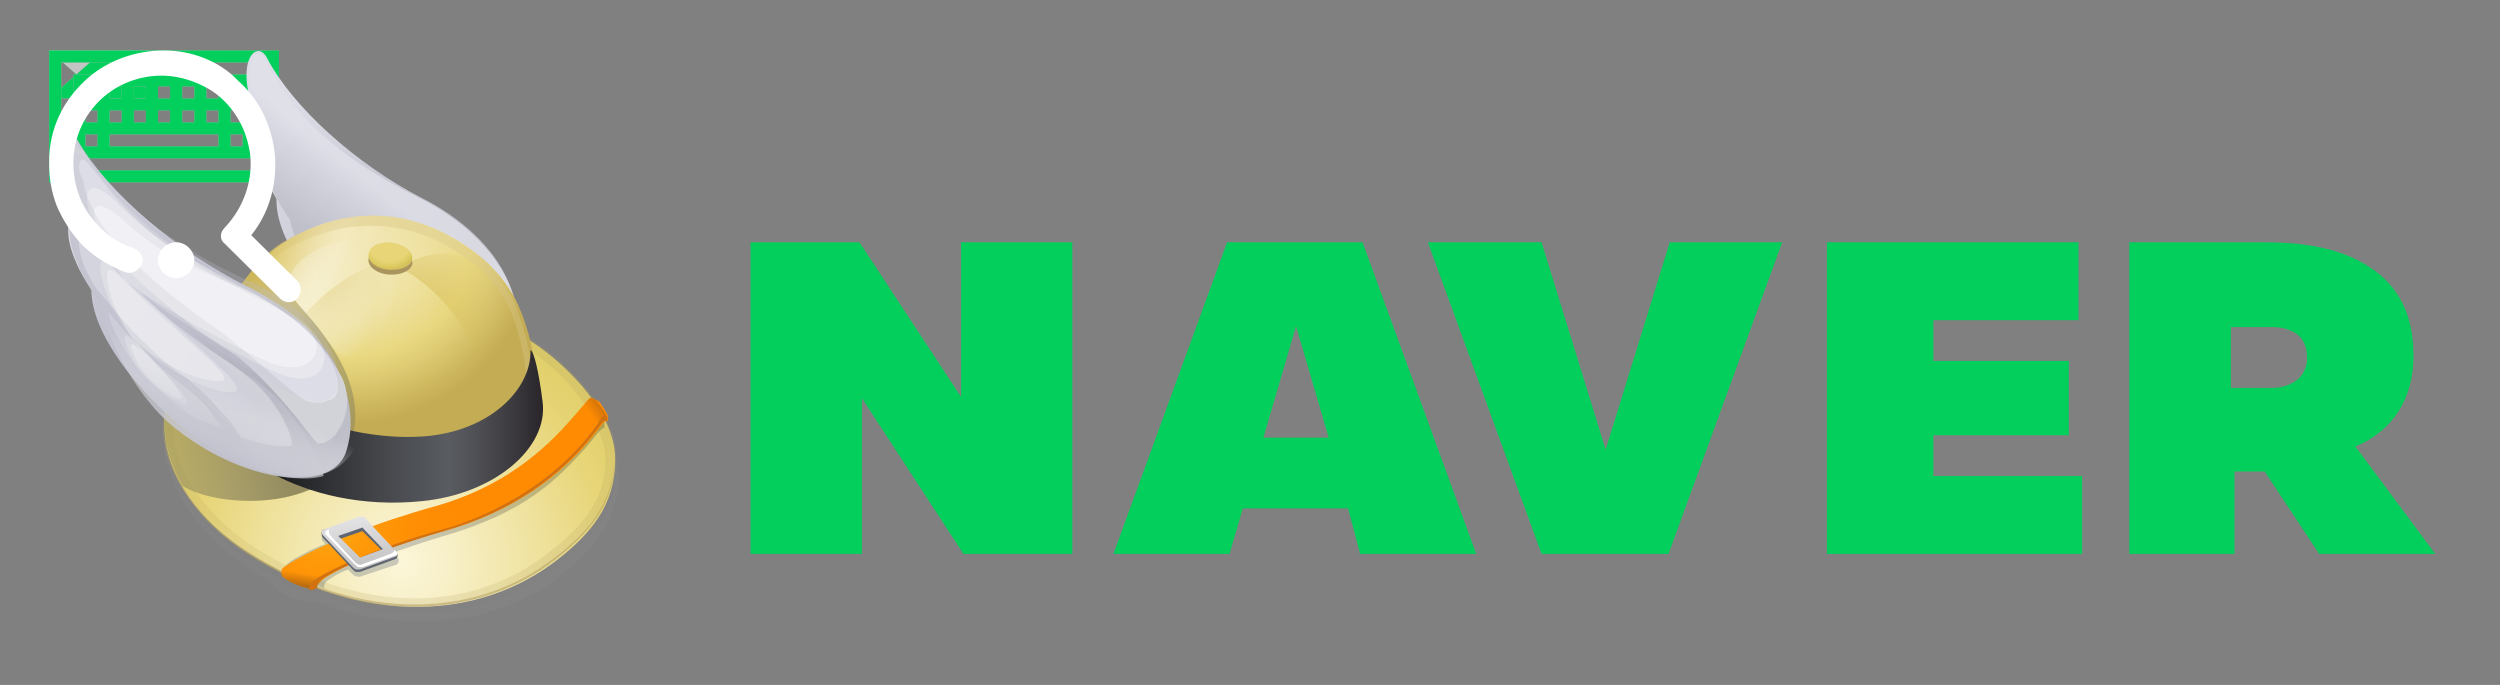<svg width="146" height="40" viewBox="0 0 146 40" fill="none" xmlns="http://www.w3.org/2000/svg">
<rect x="0" y="0" width="146" height="40" fill="#808080" stroke="none"/>
<path d="M2.871 2.947H9.228L6.049 5.747L2.871 2.947Z" fill="#03CF5D"/>
<path d="M2.871 2.947H9.228L6.049 5.747L2.871 2.947Z" fill="#C4C4C4"/>
<path d="M2.871 5.747H9.228L6.049 2.947L2.871 5.747Z" fill="#C4C4C4"/>
<path d="M2.871 5.747H9.228L6.049 2.947L2.871 5.747Z" fill="#03CF5D"/>
<path d="M4.99 4.347H14.878V9.248H4.284V4.347H4.99ZM13.465 8.547H14.172V7.847H13.465V8.547ZM13.465 7.147H14.172V6.447H13.465V7.147ZM13.465 5.747H14.172V5.047H13.465V5.747ZM8.521 5.047H7.815V5.747H8.521V5.047ZM8.521 6.447H7.815V7.147H8.521V6.447ZM9.934 5.047H9.228V5.747H9.934V5.047ZM9.934 6.447H9.228V7.147H9.934V6.447ZM11.347 5.047H10.64V5.747H11.347V5.047ZM11.347 6.447H10.64V7.147H11.347V6.447ZM12.759 5.047H12.053V5.747H12.759V5.047ZM12.759 6.447H12.053V7.147H12.759V6.447ZM6.402 8.547H12.759V7.847H6.402V8.547ZM6.402 7.147H7.109V6.447H6.402V7.147ZM6.402 5.747H7.109V5.047H6.402V5.747ZM4.99 8.547H5.696V7.847H4.99V8.547ZM4.99 7.147H5.696V6.447H4.99V7.147ZM4.99 5.747H5.696V5.047H4.99V5.747ZM15.584 10.648H2.871V2.947H16.29V10.648H15.584ZM15.584 3.647H3.577V9.948H15.584V3.647Z" fill="#B4B4B4"/>
<path d="M4.99 4.347H14.878V9.248H4.284V4.347H4.99ZM13.465 8.547H14.172V7.847H13.465V8.547ZM13.465 7.147H14.172V6.447H13.465V7.147ZM13.465 5.747H14.172V5.047H13.465V5.747ZM8.521 5.047H7.815V5.747H8.521V5.047ZM8.521 6.447H7.815V7.147H8.521V6.447ZM9.934 5.047H9.228V5.747H9.934V5.047ZM9.934 6.447H9.228V7.147H9.934V6.447ZM11.347 5.047H10.64V5.747H11.347V5.047ZM11.347 6.447H10.64V7.147H11.347V6.447ZM12.759 5.047H12.053V5.747H12.759V5.047ZM12.759 6.447H12.053V7.147H12.759V6.447ZM6.402 8.547H12.759V7.847H6.402V8.547ZM6.402 7.147H7.109V6.447H6.402V7.147ZM6.402 5.747H7.109V5.047H6.402V5.747ZM4.99 8.547H5.696V7.847H4.99V8.547ZM4.99 7.147H5.696V6.447H4.99V7.147ZM4.99 5.747H5.696V5.047H4.99V5.747ZM15.584 10.648H2.871V2.947H16.29V10.648H15.584ZM15.584 3.647H3.577V9.948H15.584V3.647Z" fill="#03CF5D"/>
<path fill-rule="evenodd" clip-rule="evenodd" d="M56.266 32.35L50.333 23.249V32.35H43.835V14.148H50.192L56.125 23.179V14.148H62.623V32.35H56.266Z" fill="#03CF5D"/>
<path d="M79.432 32.35H86.212L79.573 14.148H71.663L65.024 32.35H71.804L72.581 29.689H78.726L79.432 32.35ZM73.782 25.559L75.689 19.048L77.596 25.559H73.782Z" fill="#03CF5D"/>
<path fill-rule="evenodd" clip-rule="evenodd" d="M97.442 32.35L104.081 14.148H97.512L93.769 26.259L90.026 14.148H83.387L90.026 32.35H97.442Z" fill="#03CF5D"/>
<path d="M124.351 32.35H130.495V27.537H132.261L135.44 32.35H142.22L137.558 26.073C139.748 25.166 140.948 23.284 140.948 20.773C140.948 18.402 140.101 16.728 138.406 15.612C136.923 14.635 135.016 14.148 132.19 14.148H124.351V32.35ZM134.168 22.168C133.745 22.516 133.18 22.656 132.685 22.656H130.283V19.099H132.685C133.25 19.099 133.815 19.238 134.238 19.587C134.592 19.936 134.733 20.354 134.733 20.912C134.733 21.4 134.521 21.888 134.168 22.168Z" fill="#03CF5D"/>
<path fill-rule="evenodd" clip-rule="evenodd" d="M121.597 32.35V27.799H112.909V25.419H120.819V21.078H112.909V18.698H121.384V14.148H106.694V32.35H121.597Z" fill="#03CF5D"/>
<g opacity="0.2">
<path opacity="0.2" fill-rule="evenodd" clip-rule="evenodd" d="M34.512 24.088C33.311 22.478 31.616 21.218 30.416 20.588C25.472 17.998 19.115 16.457 14.242 19.048C7.108 22.898 8.804 29.549 14.807 33.4C15.372 33.75 15.584 33.96 15.937 34.1C15.937 34.31 16.078 34.38 16.29 34.52C16.785 34.87 17.773 35.29 18.409 35.15C18.55 35.22 18.692 35.22 18.833 35.29C23.918 37.11 29.215 36.41 32.676 33.68C34.724 32.069 36.066 30.389 36.137 27.869C36.066 26.329 34.795 24.439 34.512 24.088Z" fill="#C5C5C5"/>
<path opacity="0.2" fill-rule="evenodd" clip-rule="evenodd" d="M34.935 24.299C34.3 23.389 31.545 20.588 30.345 19.958C25.401 17.368 19.327 15.828 14.383 18.418C7.249 22.198 8.733 28.849 14.665 32.77C15.23 33.12 15.513 33.33 16.007 33.54C16.007 33.68 16.078 33.82 16.219 33.89C16.714 34.24 17.632 34.66 18.197 34.52C18.267 34.52 18.62 34.66 18.691 34.73C23.847 36.62 29.003 35.85 32.534 33.05C34.582 31.439 35.995 29.759 35.995 27.239C35.924 26.259 35.077 24.439 34.935 24.299Z" fill="#707070"/>
</g>
<path fill-rule="evenodd" clip-rule="evenodd" d="M35.925 26.889C35.995 23.879 32.464 20.658 30.345 19.538C25.401 16.948 19.468 15.408 14.524 17.998C7.391 21.779 8.521 28.499 14.595 32.35C21.305 36.62 28.014 36.2 32.535 32.7C34.512 31.16 35.925 29.479 35.925 26.889Z" fill="url(#paint0_radial)"/>
<path opacity="0.2" d="M20.104 17.088C23.071 17.088 26.39 17.998 29.992 19.888C33.524 21.778 35.36 25.139 35.36 26.819C35.36 28.919 34.371 30.459 32.04 32.28C29.78 34.03 27.167 34.94 24.201 34.94C21.093 34.94 17.844 33.89 14.807 31.93C11.7 29.899 10.005 27.099 10.075 24.509C10.146 22.058 11.77 19.888 14.666 18.418C16.29 17.578 18.197 17.088 20.104 17.088ZM20.104 16.598C18.127 16.598 16.22 17.018 14.454 17.928C7.321 21.778 8.451 28.499 14.525 32.35C17.844 34.52 21.164 35.43 24.271 35.43C27.379 35.43 30.204 34.45 32.464 32.7C34.512 31.09 35.925 29.409 35.995 26.819C36.066 23.809 32.535 20.588 30.416 19.468C27.096 17.858 23.565 16.598 20.104 16.598Z" fill="url(#paint1_radial)"/>
<path opacity="0.6" fill-rule="evenodd" clip-rule="evenodd" d="M32.394 32.561C27.944 36.061 21.164 36.481 14.454 32.211C11.276 30.18 9.51 27.31 9.51 24.58C9.44 27.38 11.276 30.25 14.454 32.351C21.164 36.621 27.874 36.201 32.394 32.701C34.442 31.09 35.855 29.41 35.925 26.82V26.75C35.784 29.34 34.442 31.02 32.394 32.561Z" fill="#B6A466"/>
<path fill-rule="evenodd" clip-rule="evenodd" d="M24.624 11.558C20.81 9.598 17.067 6.237 15.584 3.367C14.948 2.177 13.465 3.787 15.231 7.428C14.948 7.568 14.807 8.688 15.301 10.018C15.513 10.508 15.796 10.998 16.149 11.628C16.078 14.008 18.55 17.229 21.022 19.259C22.505 20.449 23.989 21.289 25.26 21.709C26.39 22.059 27.732 22.269 28.65 21.989C28.65 21.989 29.709 21.779 30.063 20.659C30.769 18.209 29.851 14.218 24.624 11.558Z" fill="url(#paint2_linear)"/>
<path opacity="0.8" fill-rule="evenodd" clip-rule="evenodd" d="M24.342 11.487C19.327 8.967 16.997 6.517 15.513 3.506C14.878 2.246 13.818 4.346 15.443 7.847C14.948 8.477 15.372 10.647 16.926 12.817C17.491 15.198 18.904 17.228 21.87 19.748C24.695 22.128 28.368 22.969 29.639 20.728C31.122 18.558 29.78 14.148 24.342 11.487Z" fill="url(#paint3_linear)"/>
<path fill-rule="evenodd" clip-rule="evenodd" d="M12.9 21.778C11.911 21.218 12.547 19.748 11.134 21.078C8.733 23.738 9.651 26.539 10.64 28.359C12.759 29.759 19.822 29.969 20.74 25.558C15.443 24.368 13.253 22.128 12.9 21.778Z" fill="url(#paint4_linear)"/>
<path fill-rule="evenodd" clip-rule="evenodd" d="M29.569 26.609C32.747 23.879 30.699 18.418 29.922 17.158C29.498 16.458 28.933 15.758 28.227 15.128C23.706 11.347 19.257 12.537 16.856 14.008C15.726 14.638 14.807 15.688 14.101 16.668C12.124 20.798 12.971 25.069 12.971 25.069C18.551 28.219 24.766 28.009 29.569 26.609Z" fill="url(#paint5_radial)"/>
<path opacity="0.4" fill-rule="evenodd" clip-rule="evenodd" d="M13.96 16.808C12.194 20.658 12.759 24.719 12.829 25.069C12.9 25.209 12.971 25.279 13.041 25.279C12.971 24.649 12.476 21.008 14.03 17.368C14.101 17.158 14.242 17.018 14.383 16.808C14.948 16.038 15.655 15.268 16.502 14.708C16.785 14.498 17.067 14.358 17.35 14.218C19.68 13.098 23.494 12.257 27.379 15.198C27.873 15.548 28.368 15.968 28.721 16.458C28.862 16.598 28.933 16.738 29.074 16.878C29.427 17.298 29.78 17.998 30.063 18.838C30.628 20.518 31.334 23.599 29.922 25.699H29.992C31.97 23.179 30.698 19.188 29.992 17.578C29.851 17.368 29.78 17.158 29.639 17.018C29.215 16.388 28.916 15.758 28.281 15.198C23.42 11.136 19.051 12.69 16.65 14.09C15.52 14.72 14.666 15.828 13.96 16.808Z" fill="#D6C486"/>
<path opacity="0.3" fill-rule="evenodd" clip-rule="evenodd" d="M29.569 26.609C32.747 23.879 30.699 18.418 29.922 17.158C29.498 16.458 28.933 15.758 28.227 15.128C23.706 11.347 19.257 12.537 16.856 14.008C15.726 14.638 14.807 15.688 14.101 16.668C12.124 20.798 12.971 25.069 12.971 25.069C18.551 28.219 24.766 28.009 29.569 26.609Z" fill="url(#paint6_radial)"/>
<path opacity="0.2" fill-rule="evenodd" clip-rule="evenodd" d="M34.866 23.669C34.724 23.459 34.442 23.669 34.23 23.879C32.959 25.139 30.699 28.22 25.19 29.83C24.06 30.18 22.788 30.53 21.588 30.88L21.164 30.53C21.093 30.46 20.881 30.46 20.811 30.46L18.974 31.23C18.762 31.3 18.762 31.51 18.833 31.58C18.974 31.72 18.974 31.79 18.974 31.79C18.339 32 17.844 32.28 17.209 32.63C16.573 32.98 16.573 33.26 16.644 33.33C16.997 33.61 18.621 34.24 18.974 34.38C18.833 34.31 18.974 33.96 19.257 33.82C19.539 33.61 19.963 33.4 20.316 33.26L20.599 33.54C20.74 33.68 20.881 33.68 21.023 33.68L23.141 32.98C23.283 32.91 23.353 32.7 23.212 32.56C23.071 32.42 22.788 32.35 22.788 32.35C23.283 32.14 24.766 31.65 25.684 31.37C30.628 29.97 32.464 28.08 34.23 26.119C34.654 25.629 35.148 24.929 35.289 24.999C35.36 24.579 35.148 24.159 34.866 23.669Z" fill="url(#paint7_linear)"/>
<path fill-rule="evenodd" clip-rule="evenodd" d="M34.371 23.319C33.17 24.649 30.84 28.009 25.472 29.55C22.152 30.46 18.48 31.86 16.573 33.12C16.361 33.26 16.432 33.61 16.502 33.68C16.997 34.1 18.127 34.52 18.55 34.31C18.409 34.24 18.762 33.89 18.974 33.75C20.669 32.7 23.353 31.72 26.178 30.95C32.04 29.2 34.442 25.699 35.219 24.719C35.36 24.579 35.36 24.579 35.501 24.579C35.572 24.299 35.431 24.089 35.007 23.459C34.724 23.319 34.512 23.109 34.371 23.319Z" fill="url(#paint8_radial)"/>
<path fill-rule="evenodd" clip-rule="evenodd" d="M17.703 32.91C17.632 32.84 17.632 32.7 17.632 32.56C17.279 32.77 16.926 32.98 16.573 33.12C16.361 33.26 16.432 33.61 16.502 33.68C16.997 34.1 18.127 34.52 18.55 34.31C18.409 34.24 18.762 33.89 18.974 33.75C19.186 33.61 19.257 33.54 19.539 33.4C18.833 33.33 17.915 33.12 17.703 32.91Z" fill="url(#paint9_linear)"/>
<path opacity="0.4" fill-rule="evenodd" clip-rule="evenodd" d="M34.866 23.459C34.795 23.319 34.513 23.109 34.371 23.319C34.159 23.529 33.947 23.809 33.665 24.089C33.806 24.019 33.947 24.159 34.089 24.299C34.513 24.649 34.654 24.789 34.795 25.069C34.936 24.929 35.007 24.789 35.078 24.719C35.219 24.579 35.289 24.579 35.431 24.579C35.501 24.299 35.36 24.089 34.866 23.459Z" fill="url(#paint10_linear)"/>
<path fill-rule="evenodd" clip-rule="evenodd" d="M28.862 16.878C27.873 15.128 24.554 12.888 20.175 14.008C16.926 14.778 16.855 16.388 16.855 16.528C17.209 17.789 18.904 20.309 20.74 21.219C24.554 22.899 30.91 20.169 28.862 16.878Z" fill="url(#paint11_radial)"/>
<path opacity="0.5" fill-rule="evenodd" clip-rule="evenodd" d="M16.785 19.609C16.785 19.609 18.904 16.459 21.87 15.479L23 15.549C23.212 20.169 20.952 21.849 18.268 21.919C16.714 21.919 16.361 21.079 16.785 19.609Z" fill="url(#paint12_radial)"/>
<path opacity="0.6" fill-rule="evenodd" clip-rule="evenodd" d="M23.353 15.618C25.543 16.808 27.238 18.978 27.591 20.448C27.591 20.448 27.802 21.288 27.944 22.338C27.944 22.338 31.758 20.728 29.356 16.948C26.955 13.097 23.353 15.618 23.353 15.618Z" fill="url(#paint13_radial)"/>
<path fill-rule="evenodd" clip-rule="evenodd" d="M24.059 15.197C24.201 15.617 23.706 16.038 22.858 16.038C22.082 16.038 21.517 15.617 21.517 15.197C21.517 14.777 21.94 14.427 22.717 14.427C23.353 14.427 23.918 14.707 24.059 15.197Z" fill="#AA955E"/>
<path fill-rule="evenodd" clip-rule="evenodd" d="M24.059 14.918C24.201 15.338 23.706 15.758 22.858 15.758C22.082 15.758 21.517 15.338 21.517 14.918C21.517 14.498 21.94 14.148 22.717 14.148C23.424 14.217 23.918 14.498 24.059 14.918Z" fill="url(#paint14_radial)"/>
<path fill-rule="evenodd" clip-rule="evenodd" d="M23.777 14.638C23.636 14.428 23.142 14.078 22.576 14.218C22.082 14.358 22.082 14.568 22.082 14.568C22.153 14.778 22.364 15.128 22.647 15.268C23.142 15.548 24.06 15.128 23.777 14.638Z" fill="url(#paint15_radial)"/>
<path opacity="0.7" fill-rule="evenodd" clip-rule="evenodd" d="M12.83 21.29C14.171 24.44 20.457 25.98 20.457 25.98C21.87 21.92 17.773 18.279 16.432 16.669C15.796 15.899 15.725 15.129 15.867 14.639C15.231 15.199 14.666 15.899 14.171 16.599C13.253 18.209 12.971 19.889 12.83 21.29Z" fill="url(#paint16_linear)"/>
<path opacity="0.7" fill-rule="evenodd" clip-rule="evenodd" d="M14.101 16.598C13.536 17.788 13.183 19.049 13.041 20.169C13.607 21.359 15.019 22.829 15.796 22.969C18.127 23.319 21.164 15.688 21.234 13.378C21.234 13.028 21.164 12.818 21.023 12.678C19.327 12.818 17.844 13.378 16.785 14.008C15.655 14.568 14.807 15.618 14.101 16.598Z" fill="url(#paint17_linear)"/>
<path fill-rule="evenodd" clip-rule="evenodd" d="M35.43 24.3C35.501 24.44 35.501 24.51 35.43 24.58C35.289 24.58 35.289 24.58 35.148 24.72C34.371 25.7 31.899 29.27 26.108 30.951C23.282 31.791 20.669 32.701 18.903 33.751C18.692 33.891 18.338 34.171 18.48 34.311C18.409 34.451 18.268 34.451 18.056 34.451C18.056 34.451 17.915 34.171 18.55 33.751C19.186 33.331 21.87 32.001 25.966 30.881C25.966 30.881 31.616 29.48 34.936 24.72C34.936 24.65 35.218 24.09 35.43 24.3Z" fill="#D17111"/>
<path d="M21.163 31.019L22.435 32.279L21.022 32.769L19.751 31.509L21.163 31.019ZM21.163 30.389H20.952L18.833 30.949C18.762 31.019 18.762 31.299 18.833 31.369L20.598 33.26C20.669 33.33 20.74 33.4 20.81 33.4H21.022L23.141 32.629C23.212 32.559 23.282 32.349 23.141 32.209L21.305 30.459C21.375 30.459 21.305 30.389 21.163 30.389Z" fill="#5F6672"/>
<path d="M21.163 30.809L22.364 32.069L21.022 32.56L19.751 31.299L21.163 30.809ZM21.163 30.179H20.952L18.833 30.949C18.762 31.019 18.762 31.089 18.833 31.229L20.598 33.12C20.669 33.19 20.74 33.26 20.81 33.26H21.022L23.141 32.49C23.212 32.419 23.212 32.349 23.141 32.209L21.375 30.319C21.446 30.249 21.305 30.179 21.163 30.179Z" fill="url(#paint18_linear)"/>
<path fill-rule="evenodd" clip-rule="evenodd" d="M23 32.071C23.141 32.211 23.353 32.351 23.141 32.421L21.164 33.121H20.952C20.881 33.121 20.811 33.051 20.74 32.981L19.045 31.23C18.904 31.09 19.045 31.02 19.115 30.95L19.257 30.88C19.186 30.88 19.186 31.09 19.257 31.23L20.74 32.841C20.811 32.911 20.881 32.911 20.952 32.981H21.093L22.788 32.351C23.141 32.211 23 32.071 23 32.071Z" fill="url(#paint19_radial)"/>
<path fill-rule="evenodd" clip-rule="evenodd" d="M12.194 23.109C12.194 26.189 17.703 29.969 24.624 29.269C28.933 28.849 32.04 26.119 31.687 23.459C31.475 21.778 31.193 20.518 30.981 20.448C31.051 22.689 28.65 25.209 24.695 25.489C19.468 25.839 13.748 22.968 12.829 20.448C12.9 20.448 12.194 21.148 12.194 23.109Z" fill="url(#paint20_linear)"/>
<path fill-rule="evenodd" clip-rule="evenodd" d="M14.454 16.738C10.357 14.707 6.332 11.277 4.566 8.266C3.86 7.006 2.306 8.757 4.284 12.537C3.93 12.747 3.789 13.867 4.425 15.267C4.637 15.827 4.99 16.387 5.343 16.948C5.343 19.468 8.027 22.828 10.64 24.928C12.194 26.189 13.818 27.029 15.231 27.449C16.431 27.799 17.844 28.009 18.833 27.659C18.833 27.659 19.963 27.379 20.245 26.259C21.022 23.738 19.963 19.468 14.454 16.738Z" fill="url(#paint21_linear)"/>
<g opacity="0.6">
<path opacity="0.6" fill-rule="evenodd" clip-rule="evenodd" d="M11.064 22.69C10.005 21.919 9.016 21.009 8.168 20.169C7.321 19.259 6.473 18.209 5.484 17.089C5.484 18.349 6.12 19.819 7.109 21.219C8.098 22.62 9.44 24.02 10.781 25.07C12.335 26.33 13.96 27.17 15.372 27.59C15.443 27.45 14.525 25.28 11.064 22.69Z" fill="#CECED5"/>
<path opacity="0.6" fill-rule="evenodd" clip-rule="evenodd" d="M6.332 18.21C6.968 18.98 7.533 19.61 8.098 20.24L8.592 20.73C9.016 21.15 9.44 21.5 9.934 21.92C10.358 22.27 10.852 22.62 11.276 22.971C12.335 23.881 12.406 24.301 12.971 25.001C11.912 24.581 11.841 24.721 10.711 23.951C10.428 23.741 10.216 23.531 9.934 23.321C9.51 22.971 9.087 22.55 8.733 22.2C8.31 21.78 7.886 21.36 7.603 20.87C7.533 20.8 7.462 20.66 7.391 20.59C6.756 19.61 6.403 18.77 6.332 18.21Z" fill="#FDFDFF"/>
</g>
<g opacity="0.8">
<path opacity="0.8" fill-rule="evenodd" clip-rule="evenodd" d="M18.904 27.8C18.904 27.8 18.762 27.309 18.48 26.68C17.915 25.419 16.714 23.249 14.383 21.849C11.841 20.309 9.793 18.768 8.027 17.158C6.403 15.548 5.061 14.008 4.354 12.678C4.001 12.818 3.86 14.008 4.496 15.408C4.707 15.898 5.061 16.458 5.414 17.088C5.767 17.578 8.663 21.079 10.852 22.619C12.9 24.019 14.172 25.699 14.807 26.68C15.09 27.169 15.302 27.45 15.302 27.52C16.573 27.94 17.915 28.08 18.904 27.8Z" fill="#CECED5"/>
<path opacity="0.8" fill-rule="evenodd" clip-rule="evenodd" d="M4.849 13.377C5.414 14.427 6.615 15.757 8.168 17.157C8.38 17.367 8.663 17.578 8.875 17.788C10.217 18.978 11.841 20.168 13.536 21.288C14.031 21.638 14.454 21.988 14.878 22.338C16.22 23.598 16.714 24.788 16.926 25.349C17.068 25.769 17.068 26.049 16.997 26.049C16.149 26.119 15.161 25.909 14.101 25.558C14.031 25.488 13.889 25.279 13.677 24.928C13.466 24.648 13.254 24.368 12.9 24.018C12.265 23.318 11.417 22.408 10.287 21.638C9.51 21.078 8.663 20.238 7.815 19.398C6.826 18.348 5.979 17.227 5.696 16.947C5.555 16.737 5.343 16.457 5.273 16.247L4.92 15.547C4.496 14.427 4.496 13.377 4.849 13.377Z" fill="#F6F6F9"/>
</g>
<path fill-rule="evenodd" clip-rule="evenodd" d="M4.072 8.756C4.142 8.616 4.284 8.546 4.354 8.546C4.496 8.546 4.707 8.686 4.849 8.826C4.99 9.106 5.131 9.316 5.272 9.527C6.049 10.647 7.038 11.837 8.592 13.167C10.146 14.567 12.194 15.827 14.03 16.737C14.878 17.157 15.725 17.648 16.432 18.138C18.48 19.468 19.539 21.218 19.963 22.058C20.528 23.248 20.245 24.438 19.751 25.138C19.469 25.698 18.904 25.909 18.55 25.909C18.127 25.488 16.149 22.618 13.748 20.728C11.629 19.468 9.793 17.927 8.239 16.527C7.038 15.407 6.049 14.287 5.343 13.237C5.131 12.957 4.99 12.677 4.849 12.397C4.425 11.557 4.142 10.717 4.072 10.017C3.931 9.597 3.931 9.036 4.072 8.756Z" fill="#E4E4E7"/>
<path fill-rule="evenodd" clip-rule="evenodd" d="M4.708 9.386C4.778 9.316 4.849 9.316 4.99 9.386C5.061 9.457 5.202 9.597 5.343 9.807C5.484 9.947 5.626 10.157 5.767 10.297C6.544 11.347 7.109 12.047 8.733 13.517C10.075 14.707 11.912 15.827 13.607 16.667C14.384 17.087 15.09 17.438 15.796 17.788C17.421 18.628 18.692 20.028 19.257 21.008C19.963 22.198 19.892 23.318 19.116 23.388C18.762 23.598 18.268 23.528 17.844 23.388C16.855 22.828 14.878 20.868 12.83 19.328C11.205 18.208 9.581 16.948 8.38 15.827C7.391 14.917 6.544 13.937 5.979 13.167C5.838 12.957 5.696 12.677 5.555 12.467C5.202 11.767 4.919 11.137 4.849 10.507C4.566 10.017 4.566 9.597 4.708 9.386Z" fill="#F9F9FC"/>
<g opacity="0.5">
<path opacity="0.5" fill-rule="evenodd" clip-rule="evenodd" d="M14.172 16.668C10.146 14.637 6.332 11.277 4.637 8.266C3.931 7.006 2.377 8.757 4.354 12.537C4.001 12.747 3.86 13.867 4.496 15.267C4.637 15.827 4.99 16.387 5.343 16.948C5.343 19.468 8.027 22.828 10.64 24.928C12.194 26.189 13.818 27.029 15.231 27.449C16.432 27.799 17.844 28.009 18.833 27.659C18.833 27.659 19.963 27.379 20.246 26.259C21.093 23.598 19.892 19.468 14.172 16.668Z" fill="#9B9BB1"/>
<path opacity="0.5" fill-rule="evenodd" clip-rule="evenodd" d="M11.064 24.298C13.042 25.138 10.005 22.128 9.369 21.427C10.075 21.988 13.465 24.438 15.302 24.158C16.432 24.018 12.547 20.797 10.782 19.047C11.488 19.537 15.655 22.548 17.844 23.318C20.034 24.088 20.74 21.567 17.986 18.627C17.138 17.927 16.008 17.087 14.807 16.527C10.923 14.847 7.25 12.186 5.273 9.526C4.143 7.916 2.942 9.806 5.061 13.587C4.637 13.517 4.425 14.287 4.919 15.687C5.202 16.387 5.626 17.227 6.12 17.927C5.838 18.487 6.968 20.657 7.038 20.797C7.815 22.338 10.499 24.018 11.064 24.298Z" fill="#BDBDD0"/>
<path opacity="0.5" fill-rule="evenodd" clip-rule="evenodd" d="M10.499 23.529C12.053 24.229 9.227 21.359 8.239 20.239C9.51 21.499 12.194 22.969 13.606 22.899C14.878 22.829 11.064 20.029 7.956 16.808C8.804 17.788 13.677 20.799 16.573 21.919C18.903 22.759 19.892 20.659 17.773 18.838C16.997 18.278 15.937 17.508 14.948 17.018C11.77 15.548 9.016 14.148 6.755 11.768C4.707 9.807 4.354 11.628 6.685 15.548C6.049 14.988 5.625 14.988 5.979 16.388C6.261 17.508 6.967 18.698 7.744 19.819C6.755 18.909 7.603 20.799 7.885 21.219C8.592 22.409 9.934 23.249 10.499 23.529Z" fill="#E6E6EC"/>
<path opacity="0.5" fill-rule="evenodd" clip-rule="evenodd" d="M10.216 23.178C11.629 23.878 8.874 21.008 7.674 19.677C9.298 21.288 11.558 22.268 12.83 22.268C14.171 22.268 10.428 19.677 6.544 15.687C7.462 16.877 12.759 19.887 15.867 21.218C18.268 22.128 19.398 20.168 17.632 18.907C16.855 18.417 15.796 17.647 15.019 17.227C11.982 15.897 9.793 15.197 7.391 13.027C4.849 10.716 4.919 12.607 7.321 16.457C6.614 15.687 6.049 15.267 6.332 16.737C6.614 18.067 7.462 19.467 8.451 20.798C7.109 19.117 7.815 20.938 8.239 21.498C8.945 22.478 9.581 22.898 10.216 23.178Z" fill="white"/>
</g>
<path fill-rule="evenodd" clip-rule="evenodd" d="M14.525 27.379C13.253 26.959 11.7 26.189 10.216 24.998C7.674 22.968 5.626 18.768 5.696 16.317C5.343 15.827 13.042 15.547 16.291 17.507C23.424 21.988 22.435 30.039 14.525 27.379Z" fill="url(#paint22_linear)"/>
<path d="M9.581 2.947C7.956 2.947 6.332 3.507 5.131 4.557C4.425 5.187 3.86 5.887 3.436 6.797C3.083 7.567 2.871 8.477 2.871 9.388V9.598C2.871 10.438 3.012 11.208 3.295 11.978C3.648 12.818 4.142 13.588 4.778 14.288C5.484 14.988 6.402 15.548 7.321 15.898C7.744 16.038 8.168 15.758 8.309 15.338C8.38 14.988 8.168 14.638 7.815 14.498C6.897 14.218 6.12 13.658 5.484 12.888C4.707 11.978 4.284 10.788 4.284 9.528C4.284 8.337 4.707 7.147 5.484 6.237C6.473 5.047 7.956 4.417 9.439 4.417C10.216 4.417 11.064 4.627 11.77 4.977C12.547 5.327 13.183 5.887 13.677 6.587C14.172 7.287 14.454 8.057 14.595 8.898C14.807 10.508 14.242 12.118 13.112 13.308C12.83 13.588 12.83 14.008 13.112 14.218L16.361 17.439C16.502 17.579 16.714 17.649 16.855 17.649C17.067 17.649 17.209 17.579 17.35 17.439C17.632 17.159 17.632 16.669 17.35 16.388L14.666 13.728L14.737 13.658C15.655 12.468 16.078 11.068 16.078 9.598C16.078 8.688 15.867 7.777 15.514 6.937C15.16 6.097 14.595 5.327 13.889 4.697C12.83 3.577 11.205 2.947 9.581 2.947ZM9.228 15.198C9.228 15.758 9.722 16.248 10.287 16.248C10.852 16.248 11.347 15.758 11.347 15.198C11.347 14.638 10.852 14.148 10.287 14.148C9.722 14.148 9.228 14.638 9.228 15.198Z" fill="white"/>
<defs>
<radialGradient id="paint0_radial" cx="0" cy="0" r="1" gradientUnits="userSpaceOnUse" gradientTransform="translate(23.492 32.86) scale(21.473 21.284)">
<stop stop-color="#FCF6D9"/>
<stop offset="0.124" stop-color="#F8F0C9"/>
<stop offset="0.368" stop-color="#EFE29E"/>
<stop offset="0.564" stop-color="#E7D577"/>
<stop offset="0.778" stop-color="#DCCB60"/>
<stop offset="1" stop-color="#B6A466"/>
</radialGradient>
<radialGradient id="paint1_radial" cx="0" cy="0" r="1" gradientUnits="userSpaceOnUse" gradientTransform="translate(-2.9 60.7) scale(35.914 35.599)">
<stop stop-color="#FCF6D9"/>
<stop offset="0.124" stop-color="#F8F0C9"/>
<stop offset="0.368" stop-color="#EFE29E"/>
<stop offset="0.564" stop-color="#E7D577"/>
<stop offset="0.778" stop-color="#DCCB60"/>
<stop offset="1" stop-color="#B6A466"/>
</radialGradient>
<linearGradient id="paint2_linear" x1="13.574" y1="4.792" x2="31.857" y2="18.545" gradientUnits="userSpaceOnUse">
<stop offset="0.152" stop-color="#DDDDE8"/>
<stop offset="0.753" stop-color="#B8B8C3"/>
<stop offset="1" stop-color="#CFCFD6"/>
</linearGradient>
<linearGradient id="paint3_linear" x1="22.561" y1="11.481" x2="18.695" y2="16.23" gradientUnits="userSpaceOnUse">
<stop stop-color="#E1E1EA"/>
<stop offset="0.201" stop-color="#D5D5DF"/>
<stop offset="0.696" stop-color="#BDBDC8"/>
<stop offset="1" stop-color="#B4B4C0"/>
</linearGradient>
<linearGradient id="paint4_linear" x1="7.926" y1="25.341" x2="16.091" y2="24.222" gradientUnits="userSpaceOnUse">
<stop stop-color="#958D60" stop-opacity="0.4"/>
<stop offset="1" stop-color="#958D60"/>
</linearGradient>
<radialGradient id="paint5_radial" cx="0" cy="0" r="1" gradientUnits="userSpaceOnUse" gradientTransform="translate(20.13 13.41) scale(12.729 12.617)">
<stop stop-color="#FCF6D9"/>
<stop offset="0.132" stop-color="#F8F0C9"/>
<stop offset="0.392" stop-color="#EFE29E"/>
<stop offset="0.6" stop-color="#E7D577"/>
<stop offset="0.9" stop-color="#C4AC54"/>
</radialGradient>
<radialGradient id="paint6_radial" cx="0" cy="0" r="1" gradientUnits="userSpaceOnUse" gradientTransform="translate(19.185 10.796) scale(13.266 13.149)">
<stop stop-color="#D4B94E"/>
<stop offset="0.372" stop-color="#E0CD7F" stop-opacity="0.785"/>
<stop offset="0.583" stop-color="#EDE2B6" stop-opacity="0.521"/>
<stop offset="0.766" stop-color="#F7F2DE" stop-opacity="0.292"/>
<stop offset="0.911" stop-color="#FDFBF6" stop-opacity="0.111"/>
<stop offset="1" stop-color="white" stop-opacity="0"/>
</radialGradient>
<linearGradient id="paint7_linear" x1="16.771" y1="28.908" x2="35.416" y2="29.714" gradientUnits="userSpaceOnUse">
<stop offset="0.003" stop-color="#00215E"/>
<stop offset="1"/>
</linearGradient>
<radialGradient id="paint8_radial" cx="0" cy="0" r="1" gradientUnits="userSpaceOnUse" gradientTransform="translate(19.174 30.284) rotate(1.406) scale(7.404 7.337)">
<stop stop-color="#FFAE15"/>
<stop offset="0.014" stop-color="#FFAD14"/>
<stop offset="0.33" stop-color="#FF9A0A"/>
<stop offset="0.654" stop-color="#FF8F04"/>
<stop offset="1" stop-color="#FF8B02"/>
</radialGradient>
<linearGradient id="paint9_linear" x1="17.885" y1="33.493" x2="17.638" y2="35.245" gradientUnits="userSpaceOnUse">
<stop stop-color="#7B4917" stop-opacity="0"/>
<stop offset="0.8" stop-color="#7B4917"/>
</linearGradient>
<linearGradient id="paint10_linear" x1="34.506" y1="24.269" x2="35.452" y2="23.617" gradientUnits="userSpaceOnUse">
<stop stop-color="#7B4917" stop-opacity="0"/>
<stop offset="0.8" stop-color="#7B4917"/>
</linearGradient>
<radialGradient id="paint11_radial" cx="0" cy="0" r="1" gradientUnits="userSpaceOnUse" gradientTransform="translate(16.109 17.355) rotate(1.665) scale(5.823 5.77)">
<stop stop-color="white" stop-opacity="0.7"/>
<stop offset="1" stop-color="white" stop-opacity="0"/>
</radialGradient>
<radialGradient id="paint12_radial" cx="0" cy="0" r="1" gradientUnits="userSpaceOnUse" gradientTransform="translate(17.238 14.782) scale(6.922 6.862)">
<stop offset="0.2" stop-color="#D4B94E"/>
<stop offset="0.289" stop-color="#D6BD57" stop-opacity="0.889"/>
<stop offset="0.434" stop-color="#DCC66F" stop-opacity="0.708"/>
<stop offset="0.617" stop-color="#E6D697" stop-opacity="0.479"/>
<stop offset="0.828" stop-color="#F3EBCE" stop-opacity="0.215"/>
<stop offset="1" stop-color="white" stop-opacity="0"/>
</radialGradient>
<radialGradient id="paint13_radial" cx="0" cy="0" r="1" gradientUnits="userSpaceOnUse" gradientTransform="translate(23.81 17.872) scale(4.915 4.872)">
<stop offset="0.13" stop-color="#D4B94E"/>
<stop offset="1" stop-color="#D4B94E" stop-opacity="0"/>
</radialGradient>
<radialGradient id="paint14_radial" cx="0" cy="0" r="1" gradientUnits="userSpaceOnUse" gradientTransform="translate(22.71 13.962) scale(1.75 1.735)">
<stop stop-color="#E7D577"/>
<stop offset="0.757" stop-color="#E7D577"/>
<stop offset="0.933" stop-color="#DCCB60"/>
<stop offset="1" stop-color="#D6C25C"/>
</radialGradient>
<radialGradient id="paint15_radial" cx="0" cy="0" r="1" gradientUnits="userSpaceOnUse" gradientTransform="translate(16.46 15.007) rotate(1.629) scale(0.838 0.831)">
<stop stop-color="white" stop-opacity="0.7"/>
<stop offset="1" stop-color="white" stop-opacity="0"/>
</radialGradient>
<linearGradient id="paint16_linear" x1="12.83" y1="20.317" x2="20.77" y2="20.317" gradientUnits="userSpaceOnUse">
<stop stop-color="#958D60" stop-opacity="0.7"/>
<stop offset="1" stop-color="#958D60" stop-opacity="0.9"/>
</linearGradient>
<linearGradient id="paint17_linear" x1="14.111" y1="14.79" x2="19.222" y2="17.152" gradientUnits="userSpaceOnUse">
<stop offset="0.2" stop-color="#D4B94E"/>
<stop offset="0.289" stop-color="#D6BD57" stop-opacity="0.889"/>
<stop offset="0.434" stop-color="#DCC66F" stop-opacity="0.708"/>
<stop offset="0.617" stop-color="#E6D697" stop-opacity="0.479"/>
<stop offset="0.828" stop-color="#F3EBCE" stop-opacity="0.215"/>
<stop offset="1" stop-color="white" stop-opacity="0"/>
</linearGradient>
<linearGradient id="paint18_linear" x1="20.831" y1="30.162" x2="21.063" y2="33.546" gradientUnits="userSpaceOnUse">
<stop stop-color="#E4E4E6"/>
<stop offset="1" stop-color="#BEBEBF"/>
</linearGradient>
<radialGradient id="paint19_radial" cx="0" cy="0" r="1" gradientUnits="userSpaceOnUse" gradientTransform="translate(19.589 33.805) rotate(30.598) scale(3.735 3.02)">
<stop stop-color="white"/>
<stop offset="1" stop-color="white"/>
</radialGradient>
<linearGradient id="paint20_linear" x1="12.205" y1="24.912" x2="31.731" y2="24.912" gradientUnits="userSpaceOnUse">
<stop/>
<stop offset="0.116" stop-color="#101112"/>
<stop offset="0.52" stop-color="#45474B"/>
<stop offset="0.715" stop-color="#595C61"/>
<stop offset="0.794" stop-color="#505156"/>
<stop offset="0.932" stop-color="#37353A"/>
<stop offset="1" stop-color="#292529"/>
</linearGradient>
<linearGradient id="paint21_linear" x1="2.539" y1="9.773" x2="21.867" y2="24.775" gradientUnits="userSpaceOnUse">
<stop offset="0.152" stop-color="#DDDDE8"/>
<stop offset="0.753" stop-color="#B8B8C3"/>
<stop offset="1" stop-color="#CFCFD6"/>
</linearGradient>
<linearGradient id="paint22_linear" x1="12.518" y1="22.119" x2="10.782" y2="25.706" gradientUnits="userSpaceOnUse">
<stop stop-color="#ECECEF" stop-opacity="0"/>
<stop offset="1" stop-color="#C1C1CE"/>
</linearGradient>
</defs>
</svg>
